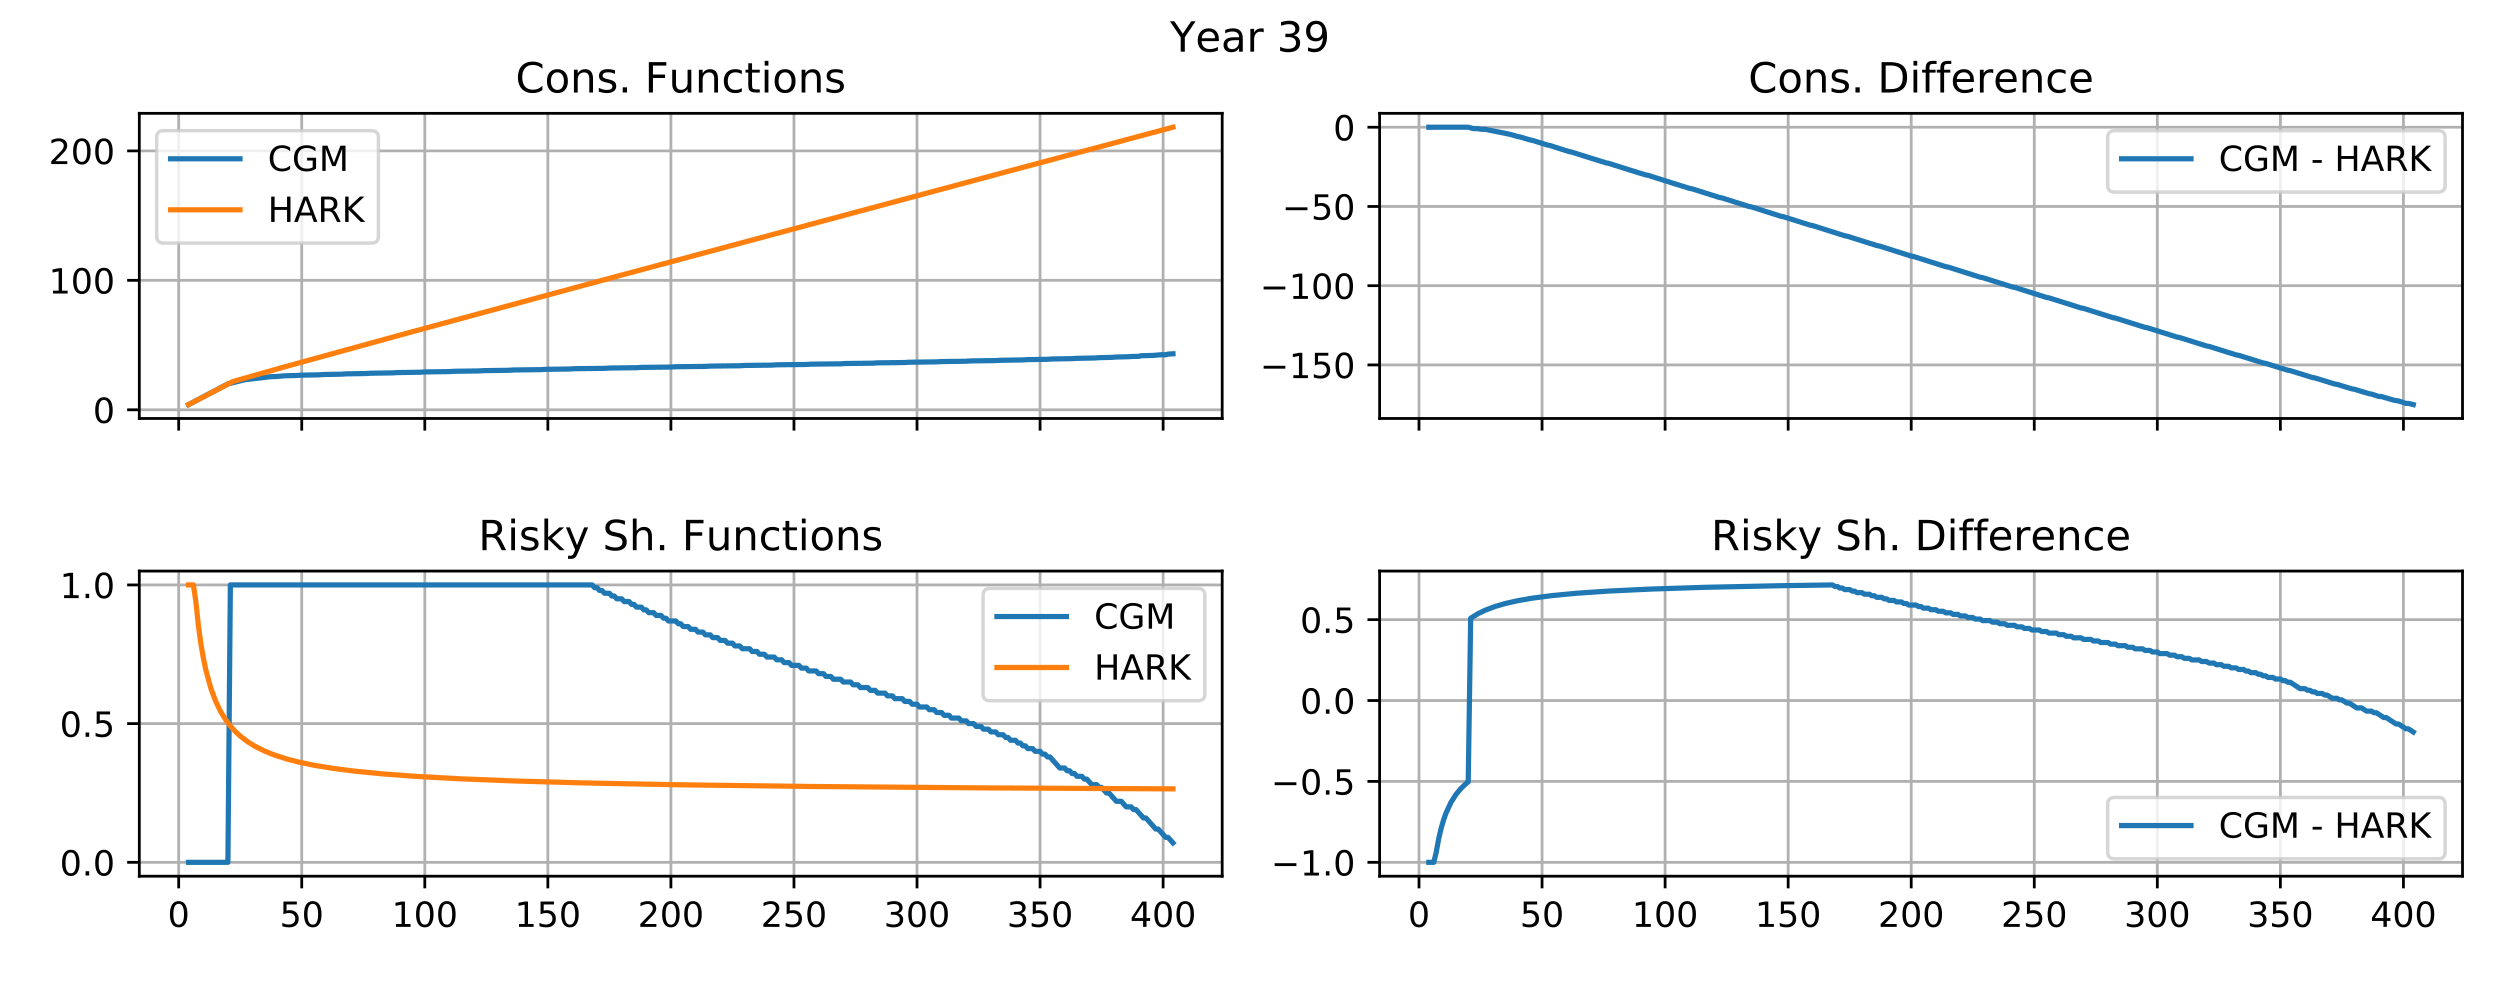 <?xml version="1.0" encoding="utf-8" standalone="no"?>
<!DOCTYPE svg PUBLIC "-//W3C//DTD SVG 1.1//EN"
  "http://www.w3.org/Graphics/SVG/1.1/DTD/svg11.dtd">
<!-- Created with matplotlib (https://matplotlib.org/) -->
<svg height="288pt" version="1.1" viewBox="0 0 720 288" width="720pt" xmlns="http://www.w3.org/2000/svg" xmlns:xlink="http://www.w3.org/1999/xlink">
 <defs>
  <style type="text/css">
*{stroke-linecap:butt;stroke-linejoin:round;}
  </style>
 </defs>
 <g id="figure_1">
  <g id="patch_1">
   <path d="M 0 288 
L 720 288 
L 720 0 
L 0 0 
z
" style="fill:#ffffff;"/>
  </g>
  <g id="axes_1">
   <g id="patch_2">
    <path d="M 40.12 120.522 
L 351.99 120.522 
L 351.99 32.64 
L 40.12 32.64 
z
" style="fill:#ffffff;"/>
   </g>
   <g id="matplotlib.axis_1">
    <g id="xtick_1">
     <g id="line2d_1">
      <path clip-path="url(#p5848945cbf)" d="M 51.461 120.522 
L 51.461 32.64 
" style="fill:none;stroke:#b0b0b0;stroke-linecap:square;stroke-width:0.8;"/>
     </g>
     <g id="line2d_2">
      <defs>
       <path d="M 0 0 
L 0 3.5 
" id="m6f116f4a00" style="stroke:#000000;stroke-width:0.8;"/>
      </defs>
      <g>
       <use style="stroke:#000000;stroke-width:0.8;" x="51.461" xlink:href="#m6f116f4a00" y="120.522"/>
      </g>
     </g>
    </g>
    <g id="xtick_2">
     <g id="line2d_3">
      <path clip-path="url(#p5848945cbf)" d="M 86.9 120.522 
L 86.9 32.64 
" style="fill:none;stroke:#b0b0b0;stroke-linecap:square;stroke-width:0.8;"/>
     </g>
     <g id="line2d_4">
      <g>
       <use style="stroke:#000000;stroke-width:0.8;" x="86.9" xlink:href="#m6f116f4a00" y="120.522"/>
      </g>
     </g>
    </g>
    <g id="xtick_3">
     <g id="line2d_5">
      <path clip-path="url(#p5848945cbf)" d="M 122.34 120.522 
L 122.34 32.64 
" style="fill:none;stroke:#b0b0b0;stroke-linecap:square;stroke-width:0.8;"/>
     </g>
     <g id="line2d_6">
      <g>
       <use style="stroke:#000000;stroke-width:0.8;" x="122.34" xlink:href="#m6f116f4a00" y="120.522"/>
      </g>
     </g>
    </g>
    <g id="xtick_4">
     <g id="line2d_7">
      <path clip-path="url(#p5848945cbf)" d="M 157.78 120.522 
L 157.78 32.64 
" style="fill:none;stroke:#b0b0b0;stroke-linecap:square;stroke-width:0.8;"/>
     </g>
     <g id="line2d_8">
      <g>
       <use style="stroke:#000000;stroke-width:0.8;" x="157.78" xlink:href="#m6f116f4a00" y="120.522"/>
      </g>
     </g>
    </g>
    <g id="xtick_5">
     <g id="line2d_9">
      <path clip-path="url(#p5848945cbf)" d="M 193.22 120.522 
L 193.22 32.64 
" style="fill:none;stroke:#b0b0b0;stroke-linecap:square;stroke-width:0.8;"/>
     </g>
     <g id="line2d_10">
      <g>
       <use style="stroke:#000000;stroke-width:0.8;" x="193.22" xlink:href="#m6f116f4a00" y="120.522"/>
      </g>
     </g>
    </g>
    <g id="xtick_6">
     <g id="line2d_11">
      <path clip-path="url(#p5848945cbf)" d="M 228.66 120.522 
L 228.66 32.64 
" style="fill:none;stroke:#b0b0b0;stroke-linecap:square;stroke-width:0.8;"/>
     </g>
     <g id="line2d_12">
      <g>
       <use style="stroke:#000000;stroke-width:0.8;" x="228.66" xlink:href="#m6f116f4a00" y="120.522"/>
      </g>
     </g>
    </g>
    <g id="xtick_7">
     <g id="line2d_13">
      <path clip-path="url(#p5848945cbf)" d="M 264.099 120.522 
L 264.099 32.64 
" style="fill:none;stroke:#b0b0b0;stroke-linecap:square;stroke-width:0.8;"/>
     </g>
     <g id="line2d_14">
      <g>
       <use style="stroke:#000000;stroke-width:0.8;" x="264.099" xlink:href="#m6f116f4a00" y="120.522"/>
      </g>
     </g>
    </g>
    <g id="xtick_8">
     <g id="line2d_15">
      <path clip-path="url(#p5848945cbf)" d="M 299.539 120.522 
L 299.539 32.64 
" style="fill:none;stroke:#b0b0b0;stroke-linecap:square;stroke-width:0.8;"/>
     </g>
     <g id="line2d_16">
      <g>
       <use style="stroke:#000000;stroke-width:0.8;" x="299.539" xlink:href="#m6f116f4a00" y="120.522"/>
      </g>
     </g>
    </g>
    <g id="xtick_9">
     <g id="line2d_17">
      <path clip-path="url(#p5848945cbf)" d="M 334.979 120.522 
L 334.979 32.64 
" style="fill:none;stroke:#b0b0b0;stroke-linecap:square;stroke-width:0.8;"/>
     </g>
     <g id="line2d_18">
      <g>
       <use style="stroke:#000000;stroke-width:0.8;" x="334.979" xlink:href="#m6f116f4a00" y="120.522"/>
      </g>
     </g>
    </g>
   </g>
   <g id="matplotlib.axis_2">
    <g id="ytick_1">
     <g id="line2d_19">
      <path clip-path="url(#p5848945cbf)" d="M 40.12 118.016 
L 351.99 118.016 
" style="fill:none;stroke:#b0b0b0;stroke-linecap:square;stroke-width:0.8;"/>
     </g>
     <g id="line2d_20">
      <defs>
       <path d="M 0 0 
L -3.5 0 
" id="m28f806f6d4" style="stroke:#000000;stroke-width:0.8;"/>
      </defs>
      <g>
       <use style="stroke:#000000;stroke-width:0.8;" x="40.12" xlink:href="#m28f806f6d4" y="118.016"/>
      </g>
     </g>
     <g id="text_1">
      <!-- 0 -->
      <defs>
       <path d="M 31.781 66.406 
Q 24.172 66.406 20.328 58.906 
Q 16.5 51.422 16.5 36.375 
Q 16.5 21.391 20.328 13.891 
Q 24.172 6.391 31.781 6.391 
Q 39.453 6.391 43.281 13.891 
Q 47.125 21.391 47.125 36.375 
Q 47.125 51.422 43.281 58.906 
Q 39.453 66.406 31.781 66.406 
z
M 31.781 74.219 
Q 44.047 74.219 50.516 64.516 
Q 56.984 54.828 56.984 36.375 
Q 56.984 17.969 50.516 8.266 
Q 44.047 -1.422 31.781 -1.422 
Q 19.531 -1.422 13.062 8.266 
Q 6.594 17.969 6.594 36.375 
Q 6.594 54.828 13.062 64.516 
Q 19.531 74.219 31.781 74.219 
z
" id="DejaVuSans-48"/>
      </defs>
      <g transform="translate(26.758 121.815)scale(0.1 -0.1)">
       <use xlink:href="#DejaVuSans-48"/>
      </g>
     </g>
    </g>
    <g id="ytick_2">
     <g id="line2d_21">
      <path clip-path="url(#p5848945cbf)" d="M 40.12 80.736 
L 351.99 80.736 
" style="fill:none;stroke:#b0b0b0;stroke-linecap:square;stroke-width:0.8;"/>
     </g>
     <g id="line2d_22">
      <g>
       <use style="stroke:#000000;stroke-width:0.8;" x="40.12" xlink:href="#m28f806f6d4" y="80.736"/>
      </g>
     </g>
     <g id="text_2">
      <!-- 100 -->
      <defs>
       <path d="M 12.406 8.297 
L 28.516 8.297 
L 28.516 63.922 
L 10.984 60.406 
L 10.984 69.391 
L 28.422 72.906 
L 38.281 72.906 
L 38.281 8.297 
L 54.391 8.297 
L 54.391 0 
L 12.406 0 
z
" id="DejaVuSans-49"/>
      </defs>
      <g transform="translate(14.033 84.536)scale(0.1 -0.1)">
       <use xlink:href="#DejaVuSans-49"/>
       <use x="63.623" xlink:href="#DejaVuSans-48"/>
       <use x="127.246" xlink:href="#DejaVuSans-48"/>
      </g>
     </g>
    </g>
    <g id="ytick_3">
     <g id="line2d_23">
      <path clip-path="url(#p5848945cbf)" d="M 40.12 43.457 
L 351.99 43.457 
" style="fill:none;stroke:#b0b0b0;stroke-linecap:square;stroke-width:0.8;"/>
     </g>
     <g id="line2d_24">
      <g>
       <use style="stroke:#000000;stroke-width:0.8;" x="40.12" xlink:href="#m28f806f6d4" y="43.457"/>
      </g>
     </g>
     <g id="text_3">
      <!-- 200 -->
      <defs>
       <path d="M 19.188 8.297 
L 53.609 8.297 
L 53.609 0 
L 7.328 0 
L 7.328 8.297 
Q 12.938 14.109 22.625 23.891 
Q 32.328 33.688 34.812 36.531 
Q 39.547 41.844 41.422 45.531 
Q 43.312 49.219 43.312 52.781 
Q 43.312 58.594 39.234 62.25 
Q 35.156 65.922 28.609 65.922 
Q 23.969 65.922 18.812 64.312 
Q 13.672 62.703 7.812 59.422 
L 7.812 69.391 
Q 13.766 71.781 18.938 73 
Q 24.125 74.219 28.422 74.219 
Q 39.75 74.219 46.484 68.547 
Q 53.219 62.891 53.219 53.422 
Q 53.219 48.922 51.531 44.891 
Q 49.859 40.875 45.406 35.406 
Q 44.188 33.984 37.641 27.219 
Q 31.109 20.453 19.188 8.297 
z
" id="DejaVuSans-50"/>
      </defs>
      <g transform="translate(14.033 47.256)scale(0.1 -0.1)">
       <use xlink:href="#DejaVuSans-50"/>
       <use x="63.623" xlink:href="#DejaVuSans-48"/>
       <use x="127.246" xlink:href="#DejaVuSans-48"/>
      </g>
     </g>
    </g>
   </g>
   <g id="line2d_25">
    <path clip-path="url(#p5848945cbf)" d="M 54.296 116.525 
L 65.637 110.56 
L 70.598 109.349 
L 77.686 108.51 
L 79.813 108.417 
L 81.939 108.23 
L 85.483 108.137 
L 86.9 108.044 
L 91.862 107.951 
L 93.28 107.857 
L 98.241 107.764 
L 99.659 107.671 
L 105.329 107.578 
L 106.747 107.485 
L 113.126 107.391 
L 114.544 107.298 
L 120.923 107.205 
L 122.34 107.112 
L 129.428 107.019 
L 130.846 106.925 
L 137.934 106.832 
L 139.351 106.739 
L 146.439 106.646 
L 147.857 106.553 
L 155.654 106.459 
L 157.071 106.366 
L 164.159 106.273 
L 165.577 106.18 
L 174.082 106.087 
L 175.5 105.993 
L 183.297 105.9 
L 184.714 105.807 
L 193.22 105.714 
L 194.637 105.621 
L 203.143 105.527 
L 204.561 105.434 
L 213.066 105.341 
L 214.484 105.248 
L 222.28 105.155 
L 223.698 105.061 
L 232.204 104.968 
L 233.621 104.875 
L 242.127 104.782 
L 243.544 104.689 
L 251.341 104.595 
L 252.759 104.502 
L 260.555 104.409 
L 261.973 104.316 
L 269.77 104.223 
L 271.187 104.129 
L 278.275 104.036 
L 279.693 103.943 
L 286.781 103.85 
L 288.198 103.757 
L 294.578 103.663 
L 295.995 103.57 
L 301.666 103.477 
L 303.083 103.384 
L 308.753 103.291 
L 310.171 103.198 
L 315.133 103.104 
L 316.55 103.011 
L 320.094 102.918 
L 321.512 102.825 
L 325.056 102.732 
L 326.473 102.638 
L 327.891 102.638 
L 328.6 102.452 
L 332.144 102.359 
L 334.27 102.172 
L 335.688 102.172 
L 336.397 101.986 
L 337.814 101.893 
L 337.814 101.893 
" style="fill:none;stroke:#1f77b4;stroke-linecap:square;stroke-width:1.5;"/>
   </g>
   <g id="line2d_26">
    <path clip-path="url(#p5848945cbf)" d="M 54.296 116.527 
L 67.054 109.874 
L 81.939 105.656 
L 118.088 95.713 
L 177.626 79.591 
L 288.907 49.723 
L 337.814 36.635 
L 337.814 36.635 
" style="fill:none;stroke:#ff7f0e;stroke-linecap:square;stroke-width:1.5;"/>
   </g>
   <g id="patch_3">
    <path d="M 40.12 120.522 
L 40.12 32.64 
" style="fill:none;stroke:#000000;stroke-linecap:square;stroke-linejoin:miter;stroke-width:0.8;"/>
   </g>
   <g id="patch_4">
    <path d="M 351.99 120.522 
L 351.99 32.64 
" style="fill:none;stroke:#000000;stroke-linecap:square;stroke-linejoin:miter;stroke-width:0.8;"/>
   </g>
   <g id="patch_5">
    <path d="M 40.12 120.522 
L 351.99 120.522 
" style="fill:none;stroke:#000000;stroke-linecap:square;stroke-linejoin:miter;stroke-width:0.8;"/>
   </g>
   <g id="patch_6">
    <path d="M 40.12 32.64 
L 351.99 32.64 
" style="fill:none;stroke:#000000;stroke-linecap:square;stroke-linejoin:miter;stroke-width:0.8;"/>
   </g>
   <g id="text_4">
    <!-- Cons. Functions -->
    <defs>
     <path d="M 64.406 67.281 
L 64.406 56.891 
Q 59.422 61.531 53.781 63.812 
Q 48.141 66.109 41.797 66.109 
Q 29.297 66.109 22.656 58.469 
Q 16.016 50.828 16.016 36.375 
Q 16.016 21.969 22.656 14.328 
Q 29.297 6.688 41.797 6.688 
Q 48.141 6.688 53.781 8.984 
Q 59.422 11.281 64.406 15.922 
L 64.406 5.609 
Q 59.234 2.094 53.438 0.328 
Q 47.656 -1.422 41.219 -1.422 
Q 24.656 -1.422 15.125 8.703 
Q 5.609 18.844 5.609 36.375 
Q 5.609 53.953 15.125 64.078 
Q 24.656 74.219 41.219 74.219 
Q 47.75 74.219 53.531 72.484 
Q 59.328 70.75 64.406 67.281 
z
" id="DejaVuSans-67"/>
     <path d="M 30.609 48.391 
Q 23.391 48.391 19.188 42.75 
Q 14.984 37.109 14.984 27.297 
Q 14.984 17.484 19.156 11.844 
Q 23.344 6.203 30.609 6.203 
Q 37.797 6.203 41.984 11.859 
Q 46.188 17.531 46.188 27.297 
Q 46.188 37.016 41.984 42.703 
Q 37.797 48.391 30.609 48.391 
z
M 30.609 56 
Q 42.328 56 49.016 48.375 
Q 55.719 40.766 55.719 27.297 
Q 55.719 13.875 49.016 6.219 
Q 42.328 -1.422 30.609 -1.422 
Q 18.844 -1.422 12.172 6.219 
Q 5.516 13.875 5.516 27.297 
Q 5.516 40.766 12.172 48.375 
Q 18.844 56 30.609 56 
z
" id="DejaVuSans-111"/>
     <path d="M 54.891 33.016 
L 54.891 0 
L 45.906 0 
L 45.906 32.719 
Q 45.906 40.484 42.875 44.328 
Q 39.844 48.188 33.797 48.188 
Q 26.516 48.188 22.312 43.547 
Q 18.109 38.922 18.109 30.906 
L 18.109 0 
L 9.078 0 
L 9.078 54.688 
L 18.109 54.688 
L 18.109 46.188 
Q 21.344 51.125 25.703 53.562 
Q 30.078 56 35.797 56 
Q 45.219 56 50.047 50.172 
Q 54.891 44.344 54.891 33.016 
z
" id="DejaVuSans-110"/>
     <path d="M 44.281 53.078 
L 44.281 44.578 
Q 40.484 46.531 36.375 47.5 
Q 32.281 48.484 27.875 48.484 
Q 21.188 48.484 17.844 46.438 
Q 14.5 44.391 14.5 40.281 
Q 14.5 37.156 16.891 35.375 
Q 19.281 33.594 26.516 31.984 
L 29.594 31.297 
Q 39.156 29.25 43.188 25.516 
Q 47.219 21.781 47.219 15.094 
Q 47.219 7.469 41.188 3.016 
Q 35.156 -1.422 24.609 -1.422 
Q 20.219 -1.422 15.453 -0.562 
Q 10.688 0.297 5.422 2 
L 5.422 11.281 
Q 10.406 8.688 15.234 7.391 
Q 20.062 6.109 24.812 6.109 
Q 31.156 6.109 34.562 8.281 
Q 37.984 10.453 37.984 14.406 
Q 37.984 18.062 35.516 20.016 
Q 33.062 21.969 24.703 23.781 
L 21.578 24.516 
Q 13.234 26.266 9.516 29.906 
Q 5.812 33.547 5.812 39.891 
Q 5.812 47.609 11.281 51.797 
Q 16.75 56 26.812 56 
Q 31.781 56 36.172 55.266 
Q 40.578 54.547 44.281 53.078 
z
" id="DejaVuSans-115"/>
     <path d="M 10.688 12.406 
L 21 12.406 
L 21 0 
L 10.688 0 
z
" id="DejaVuSans-46"/>
     <path id="DejaVuSans-32"/>
     <path d="M 9.812 72.906 
L 51.703 72.906 
L 51.703 64.594 
L 19.672 64.594 
L 19.672 43.109 
L 48.578 43.109 
L 48.578 34.812 
L 19.672 34.812 
L 19.672 0 
L 9.812 0 
z
" id="DejaVuSans-70"/>
     <path d="M 8.5 21.578 
L 8.5 54.688 
L 17.484 54.688 
L 17.484 21.922 
Q 17.484 14.156 20.5 10.266 
Q 23.531 6.391 29.594 6.391 
Q 36.859 6.391 41.078 11.031 
Q 45.312 15.672 45.312 23.688 
L 45.312 54.688 
L 54.297 54.688 
L 54.297 0 
L 45.312 0 
L 45.312 8.406 
Q 42.047 3.422 37.719 1 
Q 33.406 -1.422 27.688 -1.422 
Q 18.266 -1.422 13.375 4.438 
Q 8.5 10.297 8.5 21.578 
z
M 31.109 56 
z
" id="DejaVuSans-117"/>
     <path d="M 48.781 52.594 
L 48.781 44.188 
Q 44.969 46.297 41.141 47.344 
Q 37.312 48.391 33.406 48.391 
Q 24.656 48.391 19.812 42.844 
Q 14.984 37.312 14.984 27.297 
Q 14.984 17.281 19.812 11.734 
Q 24.656 6.203 33.406 6.203 
Q 37.312 6.203 41.141 7.25 
Q 44.969 8.297 48.781 10.406 
L 48.781 2.094 
Q 45.016 0.344 40.984 -0.531 
Q 36.969 -1.422 32.422 -1.422 
Q 20.062 -1.422 12.781 6.344 
Q 5.516 14.109 5.516 27.297 
Q 5.516 40.672 12.859 48.328 
Q 20.219 56 33.016 56 
Q 37.156 56 41.109 55.141 
Q 45.062 54.297 48.781 52.594 
z
" id="DejaVuSans-99"/>
     <path d="M 18.312 70.219 
L 18.312 54.688 
L 36.812 54.688 
L 36.812 47.703 
L 18.312 47.703 
L 18.312 18.016 
Q 18.312 11.328 20.141 9.422 
Q 21.969 7.516 27.594 7.516 
L 36.812 7.516 
L 36.812 0 
L 27.594 0 
Q 17.188 0 13.234 3.875 
Q 9.281 7.766 9.281 18.016 
L 9.281 47.703 
L 2.688 47.703 
L 2.688 54.688 
L 9.281 54.688 
L 9.281 70.219 
z
" id="DejaVuSans-116"/>
     <path d="M 9.422 54.688 
L 18.406 54.688 
L 18.406 0 
L 9.422 0 
z
M 9.422 75.984 
L 18.406 75.984 
L 18.406 64.594 
L 9.422 64.594 
z
" id="DejaVuSans-105"/>
    </defs>
    <g transform="translate(148.483 26.64)scale(0.12 -0.12)">
     <use xlink:href="#DejaVuSans-67"/>
     <use x="69.824" xlink:href="#DejaVuSans-111"/>
     <use x="131.006" xlink:href="#DejaVuSans-110"/>
     <use x="194.385" xlink:href="#DejaVuSans-115"/>
     <use x="246.484" xlink:href="#DejaVuSans-46"/>
     <use x="278.271" xlink:href="#DejaVuSans-32"/>
     <use x="310.059" xlink:href="#DejaVuSans-70"/>
     <use x="367.5" xlink:href="#DejaVuSans-117"/>
     <use x="430.879" xlink:href="#DejaVuSans-110"/>
     <use x="494.258" xlink:href="#DejaVuSans-99"/>
     <use x="549.238" xlink:href="#DejaVuSans-116"/>
     <use x="588.447" xlink:href="#DejaVuSans-105"/>
     <use x="616.23" xlink:href="#DejaVuSans-111"/>
     <use x="677.412" xlink:href="#DejaVuSans-110"/>
     <use x="740.791" xlink:href="#DejaVuSans-115"/>
    </g>
   </g>
   <g id="legend_1">
    <g id="patch_7">
     <path d="M 47.12 69.996 
L 106.987 69.996 
Q 108.987 69.996 108.987 67.996 
L 108.987 39.64 
Q 108.987 37.64 106.987 37.64 
L 47.12 37.64 
Q 45.12 37.64 45.12 39.64 
L 45.12 67.996 
Q 45.12 69.996 47.12 69.996 
z
" style="fill:#ffffff;opacity:0.8;stroke:#cccccc;stroke-linejoin:miter;"/>
    </g>
    <g id="line2d_27">
     <path d="M 49.12 45.738 
L 69.12 45.738 
" style="fill:none;stroke:#1f77b4;stroke-linecap:square;stroke-width:1.5;"/>
    </g>
    <g id="line2d_28"/>
    <g id="text_5">
     <!-- CGM -->
     <defs>
      <path d="M 59.516 10.406 
L 59.516 29.984 
L 43.406 29.984 
L 43.406 38.094 
L 69.281 38.094 
L 69.281 6.781 
Q 63.578 2.734 56.688 0.656 
Q 49.812 -1.422 42 -1.422 
Q 24.906 -1.422 15.25 8.562 
Q 5.609 18.562 5.609 36.375 
Q 5.609 54.25 15.25 64.234 
Q 24.906 74.219 42 74.219 
Q 49.125 74.219 55.547 72.453 
Q 61.969 70.703 67.391 67.281 
L 67.391 56.781 
Q 61.922 61.422 55.766 63.766 
Q 49.609 66.109 42.828 66.109 
Q 29.438 66.109 22.719 58.641 
Q 16.016 51.172 16.016 36.375 
Q 16.016 21.625 22.719 14.156 
Q 29.438 6.688 42.828 6.688 
Q 48.047 6.688 52.141 7.594 
Q 56.25 8.5 59.516 10.406 
z
" id="DejaVuSans-71"/>
      <path d="M 9.812 72.906 
L 24.516 72.906 
L 43.109 23.297 
L 61.812 72.906 
L 76.516 72.906 
L 76.516 0 
L 66.891 0 
L 66.891 64.016 
L 48.094 14.016 
L 38.188 14.016 
L 19.391 64.016 
L 19.391 0 
L 9.812 0 
z
" id="DejaVuSans-77"/>
     </defs>
     <g transform="translate(77.12 49.238)scale(0.1 -0.1)">
      <use xlink:href="#DejaVuSans-67"/>
      <use x="69.824" xlink:href="#DejaVuSans-71"/>
      <use x="147.314" xlink:href="#DejaVuSans-77"/>
     </g>
    </g>
    <g id="line2d_29">
     <path d="M 49.12 60.417 
L 69.12 60.417 
" style="fill:none;stroke:#ff7f0e;stroke-linecap:square;stroke-width:1.5;"/>
    </g>
    <g id="line2d_30"/>
    <g id="text_6">
     <!-- HARK -->
     <defs>
      <path d="M 9.812 72.906 
L 19.672 72.906 
L 19.672 43.016 
L 55.516 43.016 
L 55.516 72.906 
L 65.375 72.906 
L 65.375 0 
L 55.516 0 
L 55.516 34.719 
L 19.672 34.719 
L 19.672 0 
L 9.812 0 
z
" id="DejaVuSans-72"/>
      <path d="M 34.188 63.188 
L 20.797 26.906 
L 47.609 26.906 
z
M 28.609 72.906 
L 39.797 72.906 
L 67.578 0 
L 57.328 0 
L 50.688 18.703 
L 17.828 18.703 
L 11.188 0 
L 0.781 0 
z
" id="DejaVuSans-65"/>
      <path d="M 44.391 34.188 
Q 47.562 33.109 50.562 29.594 
Q 53.562 26.078 56.594 19.922 
L 66.609 0 
L 56 0 
L 46.688 18.703 
Q 43.062 26.031 39.672 28.422 
Q 36.281 30.812 30.422 30.812 
L 19.672 30.812 
L 19.672 0 
L 9.812 0 
L 9.812 72.906 
L 32.078 72.906 
Q 44.578 72.906 50.734 67.672 
Q 56.891 62.453 56.891 51.906 
Q 56.891 45.016 53.688 40.469 
Q 50.484 35.938 44.391 34.188 
z
M 19.672 64.797 
L 19.672 38.922 
L 32.078 38.922 
Q 39.203 38.922 42.844 42.219 
Q 46.484 45.516 46.484 51.906 
Q 46.484 58.297 42.844 61.547 
Q 39.203 64.797 32.078 64.797 
z
" id="DejaVuSans-82"/>
      <path d="M 9.812 72.906 
L 19.672 72.906 
L 19.672 42.094 
L 52.391 72.906 
L 65.094 72.906 
L 28.906 38.922 
L 67.672 0 
L 54.688 0 
L 19.672 35.109 
L 19.672 0 
L 9.812 0 
z
" id="DejaVuSans-75"/>
     </defs>
     <g transform="translate(77.12 63.917)scale(0.1 -0.1)">
      <use xlink:href="#DejaVuSans-72"/>
      <use x="75.195" xlink:href="#DejaVuSans-65"/>
      <use x="143.604" xlink:href="#DejaVuSans-82"/>
      <use x="213.086" xlink:href="#DejaVuSans-75"/>
     </g>
    </g>
   </g>
  </g>
  <g id="axes_2">
   <g id="patch_8">
    <path d="M 397.33 120.522 
L 709.2 120.522 
L 709.2 32.64 
L 397.33 32.64 
z
" style="fill:#ffffff;"/>
   </g>
   <g id="matplotlib.axis_3">
    <g id="xtick_10">
     <g id="line2d_31">
      <path clip-path="url(#p9dbe8044e3)" d="M 408.671 120.522 
L 408.671 32.64 
" style="fill:none;stroke:#b0b0b0;stroke-linecap:square;stroke-width:0.8;"/>
     </g>
     <g id="line2d_32">
      <g>
       <use style="stroke:#000000;stroke-width:0.8;" x="408.671" xlink:href="#m6f116f4a00" y="120.522"/>
      </g>
     </g>
    </g>
    <g id="xtick_11">
     <g id="line2d_33">
      <path clip-path="url(#p9dbe8044e3)" d="M 444.111 120.522 
L 444.111 32.64 
" style="fill:none;stroke:#b0b0b0;stroke-linecap:square;stroke-width:0.8;"/>
     </g>
     <g id="line2d_34">
      <g>
       <use style="stroke:#000000;stroke-width:0.8;" x="444.111" xlink:href="#m6f116f4a00" y="120.522"/>
      </g>
     </g>
    </g>
    <g id="xtick_12">
     <g id="line2d_35">
      <path clip-path="url(#p9dbe8044e3)" d="M 479.55 120.522 
L 479.55 32.64 
" style="fill:none;stroke:#b0b0b0;stroke-linecap:square;stroke-width:0.8;"/>
     </g>
     <g id="line2d_36">
      <g>
       <use style="stroke:#000000;stroke-width:0.8;" x="479.55" xlink:href="#m6f116f4a00" y="120.522"/>
      </g>
     </g>
    </g>
    <g id="xtick_13">
     <g id="line2d_37">
      <path clip-path="url(#p9dbe8044e3)" d="M 514.99 120.522 
L 514.99 32.64 
" style="fill:none;stroke:#b0b0b0;stroke-linecap:square;stroke-width:0.8;"/>
     </g>
     <g id="line2d_38">
      <g>
       <use style="stroke:#000000;stroke-width:0.8;" x="514.99" xlink:href="#m6f116f4a00" y="120.522"/>
      </g>
     </g>
    </g>
    <g id="xtick_14">
     <g id="line2d_39">
      <path clip-path="url(#p9dbe8044e3)" d="M 550.43 120.522 
L 550.43 32.64 
" style="fill:none;stroke:#b0b0b0;stroke-linecap:square;stroke-width:0.8;"/>
     </g>
     <g id="line2d_40">
      <g>
       <use style="stroke:#000000;stroke-width:0.8;" x="550.43" xlink:href="#m6f116f4a00" y="120.522"/>
      </g>
     </g>
    </g>
    <g id="xtick_15">
     <g id="line2d_41">
      <path clip-path="url(#p9dbe8044e3)" d="M 585.87 120.522 
L 585.87 32.64 
" style="fill:none;stroke:#b0b0b0;stroke-linecap:square;stroke-width:0.8;"/>
     </g>
     <g id="line2d_42">
      <g>
       <use style="stroke:#000000;stroke-width:0.8;" x="585.87" xlink:href="#m6f116f4a00" y="120.522"/>
      </g>
     </g>
    </g>
    <g id="xtick_16">
     <g id="line2d_43">
      <path clip-path="url(#p9dbe8044e3)" d="M 621.309 120.522 
L 621.309 32.64 
" style="fill:none;stroke:#b0b0b0;stroke-linecap:square;stroke-width:0.8;"/>
     </g>
     <g id="line2d_44">
      <g>
       <use style="stroke:#000000;stroke-width:0.8;" x="621.309" xlink:href="#m6f116f4a00" y="120.522"/>
      </g>
     </g>
    </g>
    <g id="xtick_17">
     <g id="line2d_45">
      <path clip-path="url(#p9dbe8044e3)" d="M 656.749 120.522 
L 656.749 32.64 
" style="fill:none;stroke:#b0b0b0;stroke-linecap:square;stroke-width:0.8;"/>
     </g>
     <g id="line2d_46">
      <g>
       <use style="stroke:#000000;stroke-width:0.8;" x="656.749" xlink:href="#m6f116f4a00" y="120.522"/>
      </g>
     </g>
    </g>
    <g id="xtick_18">
     <g id="line2d_47">
      <path clip-path="url(#p9dbe8044e3)" d="M 692.189 120.522 
L 692.189 32.64 
" style="fill:none;stroke:#b0b0b0;stroke-linecap:square;stroke-width:0.8;"/>
     </g>
     <g id="line2d_48">
      <g>
       <use style="stroke:#000000;stroke-width:0.8;" x="692.189" xlink:href="#m6f116f4a00" y="120.522"/>
      </g>
     </g>
    </g>
   </g>
   <g id="matplotlib.axis_4">
    <g id="ytick_4">
     <g id="line2d_49">
      <path clip-path="url(#p9dbe8044e3)" d="M 397.33 105.096 
L 709.2 105.096 
" style="fill:none;stroke:#b0b0b0;stroke-linecap:square;stroke-width:0.8;"/>
     </g>
     <g id="line2d_50">
      <g>
       <use style="stroke:#000000;stroke-width:0.8;" x="397.33" xlink:href="#m28f806f6d4" y="105.096"/>
      </g>
     </g>
     <g id="text_7">
      <!-- −150 -->
      <defs>
       <path d="M 10.594 35.5 
L 73.188 35.5 
L 73.188 27.203 
L 10.594 27.203 
z
" id="DejaVuSans-8722"/>
       <path d="M 10.797 72.906 
L 49.516 72.906 
L 49.516 64.594 
L 19.828 64.594 
L 19.828 46.734 
Q 21.969 47.469 24.109 47.828 
Q 26.266 48.188 28.422 48.188 
Q 40.625 48.188 47.75 41.5 
Q 54.891 34.812 54.891 23.391 
Q 54.891 11.625 47.562 5.094 
Q 40.234 -1.422 26.906 -1.422 
Q 22.312 -1.422 17.547 -0.641 
Q 12.797 0.141 7.719 1.703 
L 7.719 11.625 
Q 12.109 9.234 16.797 8.062 
Q 21.484 6.891 26.703 6.891 
Q 35.156 6.891 40.078 11.328 
Q 45.016 15.766 45.016 23.391 
Q 45.016 31 40.078 35.438 
Q 35.156 39.891 26.703 39.891 
Q 22.75 39.891 18.812 39.016 
Q 14.891 38.141 10.797 36.281 
z
" id="DejaVuSans-53"/>
      </defs>
      <g transform="translate(362.863 108.895)scale(0.1 -0.1)">
       <use xlink:href="#DejaVuSans-8722"/>
       <use x="83.789" xlink:href="#DejaVuSans-49"/>
       <use x="147.412" xlink:href="#DejaVuSans-53"/>
       <use x="211.035" xlink:href="#DejaVuSans-48"/>
      </g>
     </g>
    </g>
    <g id="ytick_5">
     <g id="line2d_51">
      <path clip-path="url(#p9dbe8044e3)" d="M 397.33 82.28 
L 709.2 82.28 
" style="fill:none;stroke:#b0b0b0;stroke-linecap:square;stroke-width:0.8;"/>
     </g>
     <g id="line2d_52">
      <g>
       <use style="stroke:#000000;stroke-width:0.8;" x="397.33" xlink:href="#m28f806f6d4" y="82.28"/>
      </g>
     </g>
     <g id="text_8">
      <!-- −100 -->
      <g transform="translate(362.863 86.079)scale(0.1 -0.1)">
       <use xlink:href="#DejaVuSans-8722"/>
       <use x="83.789" xlink:href="#DejaVuSans-49"/>
       <use x="147.412" xlink:href="#DejaVuSans-48"/>
       <use x="211.035" xlink:href="#DejaVuSans-48"/>
      </g>
     </g>
    </g>
    <g id="ytick_6">
     <g id="line2d_53">
      <path clip-path="url(#p9dbe8044e3)" d="M 397.33 59.463 
L 709.2 59.463 
" style="fill:none;stroke:#b0b0b0;stroke-linecap:square;stroke-width:0.8;"/>
     </g>
     <g id="line2d_54">
      <g>
       <use style="stroke:#000000;stroke-width:0.8;" x="397.33" xlink:href="#m28f806f6d4" y="59.463"/>
      </g>
     </g>
     <g id="text_9">
      <!-- −50 -->
      <g transform="translate(369.225 63.262)scale(0.1 -0.1)">
       <use xlink:href="#DejaVuSans-8722"/>
       <use x="83.789" xlink:href="#DejaVuSans-53"/>
       <use x="147.412" xlink:href="#DejaVuSans-48"/>
      </g>
     </g>
    </g>
    <g id="ytick_7">
     <g id="line2d_55">
      <path clip-path="url(#p9dbe8044e3)" d="M 397.33 36.646 
L 709.2 36.646 
" style="fill:none;stroke:#b0b0b0;stroke-linecap:square;stroke-width:0.8;"/>
     </g>
     <g id="line2d_56">
      <g>
       <use style="stroke:#000000;stroke-width:0.8;" x="397.33" xlink:href="#m28f806f6d4" y="36.646"/>
      </g>
     </g>
     <g id="text_10">
      <!-- 0 -->
      <g transform="translate(383.967 40.446)scale(0.1 -0.1)">
       <use xlink:href="#DejaVuSans-48"/>
      </g>
     </g>
    </g>
   </g>
   <g id="line2d_57">
    <path clip-path="url(#p9dbe8044e3)" d="M 411.506 36.644 
L 422.847 36.635 
L 424.264 37.03 
L 425.682 37.078 
L 426.391 37.214 
L 427.808 37.257 
L 434.896 38.689 
L 437.023 39.301 
L 437.731 39.429 
L 440.567 40.28 
L 441.275 40.407 
L 445.528 41.737 
L 446.237 41.863 
L 451.907 43.666 
L 452.616 43.791 
L 458.286 45.587 
L 462.539 46.901 
L 463.248 47.025 
L 469.627 49.047 
L 473.88 50.355 
L 474.589 50.477 
L 481.677 52.727 
L 486.638 54.265 
L 487.347 54.386 
L 495.144 56.863 
L 495.853 56.984 
L 503.649 59.455 
L 504.358 59.576 
L 512.864 62.278 
L 513.572 62.398 
L 521.369 64.861 
L 522.078 64.982 
L 531.292 67.91 
L 532.001 68.029 
L 540.507 70.72 
L 541.215 70.84 
L 550.43 73.761 
L 551.139 73.881 
L 560.353 76.8 
L 561.062 76.919 
L 570.276 79.835 
L 570.985 79.954 
L 579.49 82.636 
L 580.199 82.755 
L 589.414 85.668 
L 590.122 85.787 
L 599.337 88.698 
L 600.045 88.817 
L 608.551 91.495 
L 609.26 91.613 
L 617.765 94.29 
L 618.474 94.408 
L 626.98 97.084 
L 627.689 97.202 
L 635.485 99.645 
L 636.194 99.763 
L 643.991 102.205 
L 644.7 102.323 
L 651.788 104.532 
L 652.496 104.65 
L 658.876 106.626 
L 659.584 106.745 
L 665.963 108.721 
L 666.672 108.839 
L 672.343 110.582 
L 673.051 110.7 
L 677.304 111.979 
L 678.013 112.097 
L 682.266 113.376 
L 682.975 113.494 
L 685.101 114.19 
L 685.81 114.194 
L 689.354 115.241 
L 690.771 115.477 
L 692.898 116.173 
L 693.606 116.177 
L 695.024 116.527 
L 695.024 116.527 
" style="fill:none;stroke:#1f77b4;stroke-linecap:square;stroke-width:1.5;"/>
   </g>
   <g id="patch_9">
    <path d="M 397.33 120.522 
L 397.33 32.64 
" style="fill:none;stroke:#000000;stroke-linecap:square;stroke-linejoin:miter;stroke-width:0.8;"/>
   </g>
   <g id="patch_10">
    <path d="M 709.2 120.522 
L 709.2 32.64 
" style="fill:none;stroke:#000000;stroke-linecap:square;stroke-linejoin:miter;stroke-width:0.8;"/>
   </g>
   <g id="patch_11">
    <path d="M 397.33 120.522 
L 709.2 120.522 
" style="fill:none;stroke:#000000;stroke-linecap:square;stroke-linejoin:miter;stroke-width:0.8;"/>
   </g>
   <g id="patch_12">
    <path d="M 397.33 32.64 
L 709.2 32.64 
" style="fill:none;stroke:#000000;stroke-linecap:square;stroke-linejoin:miter;stroke-width:0.8;"/>
   </g>
   <g id="text_11">
    <!-- Cons. Difference -->
    <defs>
     <path d="M 19.672 64.797 
L 19.672 8.109 
L 31.594 8.109 
Q 46.688 8.109 53.688 14.938 
Q 60.688 21.781 60.688 36.531 
Q 60.688 51.172 53.688 57.984 
Q 46.688 64.797 31.594 64.797 
z
M 9.812 72.906 
L 30.078 72.906 
Q 51.266 72.906 61.172 64.094 
Q 71.094 55.281 71.094 36.531 
Q 71.094 17.672 61.125 8.828 
Q 51.172 0 30.078 0 
L 9.812 0 
z
" id="DejaVuSans-68"/>
     <path d="M 37.109 75.984 
L 37.109 68.5 
L 28.516 68.5 
Q 23.688 68.5 21.797 66.547 
Q 19.922 64.594 19.922 59.516 
L 19.922 54.688 
L 34.719 54.688 
L 34.719 47.703 
L 19.922 47.703 
L 19.922 0 
L 10.891 0 
L 10.891 47.703 
L 2.297 47.703 
L 2.297 54.688 
L 10.891 54.688 
L 10.891 58.5 
Q 10.891 67.625 15.141 71.797 
Q 19.391 75.984 28.609 75.984 
z
" id="DejaVuSans-102"/>
     <path d="M 56.203 29.594 
L 56.203 25.203 
L 14.891 25.203 
Q 15.484 15.922 20.484 11.062 
Q 25.484 6.203 34.422 6.203 
Q 39.594 6.203 44.453 7.469 
Q 49.312 8.734 54.109 11.281 
L 54.109 2.781 
Q 49.266 0.734 44.188 -0.344 
Q 39.109 -1.422 33.891 -1.422 
Q 20.797 -1.422 13.156 6.188 
Q 5.516 13.812 5.516 26.812 
Q 5.516 40.234 12.766 48.109 
Q 20.016 56 32.328 56 
Q 43.359 56 49.781 48.891 
Q 56.203 41.797 56.203 29.594 
z
M 47.219 32.234 
Q 47.125 39.594 43.094 43.984 
Q 39.062 48.391 32.422 48.391 
Q 24.906 48.391 20.391 44.141 
Q 15.875 39.891 15.188 32.172 
z
" id="DejaVuSans-101"/>
     <path d="M 41.109 46.297 
Q 39.594 47.172 37.812 47.578 
Q 36.031 48 33.891 48 
Q 26.266 48 22.188 43.047 
Q 18.109 38.094 18.109 28.812 
L 18.109 0 
L 9.078 0 
L 9.078 54.688 
L 18.109 54.688 
L 18.109 46.188 
Q 20.953 51.172 25.484 53.578 
Q 30.031 56 36.531 56 
Q 37.453 56 38.578 55.875 
Q 39.703 55.766 41.062 55.516 
z
" id="DejaVuSans-114"/>
    </defs>
    <g transform="translate(503.509 26.64)scale(0.12 -0.12)">
     <use xlink:href="#DejaVuSans-67"/>
     <use x="69.824" xlink:href="#DejaVuSans-111"/>
     <use x="131.006" xlink:href="#DejaVuSans-110"/>
     <use x="194.385" xlink:href="#DejaVuSans-115"/>
     <use x="246.484" xlink:href="#DejaVuSans-46"/>
     <use x="278.271" xlink:href="#DejaVuSans-32"/>
     <use x="310.059" xlink:href="#DejaVuSans-68"/>
     <use x="387.061" xlink:href="#DejaVuSans-105"/>
     <use x="414.844" xlink:href="#DejaVuSans-102"/>
     <use x="450.049" xlink:href="#DejaVuSans-102"/>
     <use x="485.254" xlink:href="#DejaVuSans-101"/>
     <use x="546.777" xlink:href="#DejaVuSans-114"/>
     <use x="587.859" xlink:href="#DejaVuSans-101"/>
     <use x="649.383" xlink:href="#DejaVuSans-110"/>
     <use x="712.762" xlink:href="#DejaVuSans-99"/>
     <use x="767.742" xlink:href="#DejaVuSans-101"/>
    </g>
   </g>
   <g id="legend_2">
    <g id="patch_13">
     <path d="M 609.009 55.318 
L 702.2 55.318 
Q 704.2 55.318 704.2 53.318 
L 704.2 39.64 
Q 704.2 37.64 702.2 37.64 
L 609.009 37.64 
Q 607.009 37.64 607.009 39.64 
L 607.009 53.318 
Q 607.009 55.318 609.009 55.318 
z
" style="fill:#ffffff;opacity:0.8;stroke:#cccccc;stroke-linejoin:miter;"/>
    </g>
    <g id="line2d_58">
     <path d="M 611.009 45.738 
L 631.009 45.738 
" style="fill:none;stroke:#1f77b4;stroke-linecap:square;stroke-width:1.5;"/>
    </g>
    <g id="line2d_59"/>
    <g id="text_12">
     <!-- CGM - HARK -->
     <defs>
      <path d="M 4.891 31.391 
L 31.203 31.391 
L 31.203 23.391 
L 4.891 23.391 
z
" id="DejaVuSans-45"/>
     </defs>
     <g transform="translate(639.009 49.238)scale(0.1 -0.1)">
      <use xlink:href="#DejaVuSans-67"/>
      <use x="69.824" xlink:href="#DejaVuSans-71"/>
      <use x="147.314" xlink:href="#DejaVuSans-77"/>
      <use x="233.594" xlink:href="#DejaVuSans-32"/>
      <use x="265.381" xlink:href="#DejaVuSans-45"/>
      <use x="301.465" xlink:href="#DejaVuSans-32"/>
      <use x="333.252" xlink:href="#DejaVuSans-72"/>
      <use x="408.447" xlink:href="#DejaVuSans-65"/>
      <use x="476.855" xlink:href="#DejaVuSans-82"/>
      <use x="546.338" xlink:href="#DejaVuSans-75"/>
     </g>
    </g>
   </g>
  </g>
  <g id="axes_3">
   <g id="patch_14">
    <path d="M 40.12 252.344 
L 351.99 252.344 
L 351.99 164.462 
L 40.12 164.462 
z
" style="fill:#ffffff;"/>
   </g>
   <g id="matplotlib.axis_5">
    <g id="xtick_19">
     <g id="line2d_60">
      <path clip-path="url(#pe236f3cb44)" d="M 51.461 252.344 
L 51.461 164.462 
" style="fill:none;stroke:#b0b0b0;stroke-linecap:square;stroke-width:0.8;"/>
     </g>
     <g id="line2d_61">
      <g>
       <use style="stroke:#000000;stroke-width:0.8;" x="51.461" xlink:href="#m6f116f4a00" y="252.344"/>
      </g>
     </g>
     <g id="text_13">
      <!-- 0 -->
      <g transform="translate(48.279 266.942)scale(0.1 -0.1)">
       <use xlink:href="#DejaVuSans-48"/>
      </g>
     </g>
    </g>
    <g id="xtick_20">
     <g id="line2d_62">
      <path clip-path="url(#pe236f3cb44)" d="M 86.9 252.344 
L 86.9 164.462 
" style="fill:none;stroke:#b0b0b0;stroke-linecap:square;stroke-width:0.8;"/>
     </g>
     <g id="line2d_63">
      <g>
       <use style="stroke:#000000;stroke-width:0.8;" x="86.9" xlink:href="#m6f116f4a00" y="252.344"/>
      </g>
     </g>
     <g id="text_14">
      <!-- 50 -->
      <g transform="translate(80.538 266.942)scale(0.1 -0.1)">
       <use xlink:href="#DejaVuSans-53"/>
       <use x="63.623" xlink:href="#DejaVuSans-48"/>
      </g>
     </g>
    </g>
    <g id="xtick_21">
     <g id="line2d_64">
      <path clip-path="url(#pe236f3cb44)" d="M 122.34 252.344 
L 122.34 164.462 
" style="fill:none;stroke:#b0b0b0;stroke-linecap:square;stroke-width:0.8;"/>
     </g>
     <g id="line2d_65">
      <g>
       <use style="stroke:#000000;stroke-width:0.8;" x="122.34" xlink:href="#m6f116f4a00" y="252.344"/>
      </g>
     </g>
     <g id="text_15">
      <!-- 100 -->
      <g transform="translate(112.797 266.942)scale(0.1 -0.1)">
       <use xlink:href="#DejaVuSans-49"/>
       <use x="63.623" xlink:href="#DejaVuSans-48"/>
       <use x="127.246" xlink:href="#DejaVuSans-48"/>
      </g>
     </g>
    </g>
    <g id="xtick_22">
     <g id="line2d_66">
      <path clip-path="url(#pe236f3cb44)" d="M 157.78 252.344 
L 157.78 164.462 
" style="fill:none;stroke:#b0b0b0;stroke-linecap:square;stroke-width:0.8;"/>
     </g>
     <g id="line2d_67">
      <g>
       <use style="stroke:#000000;stroke-width:0.8;" x="157.78" xlink:href="#m6f116f4a00" y="252.344"/>
      </g>
     </g>
     <g id="text_16">
      <!-- 150 -->
      <g transform="translate(148.236 266.942)scale(0.1 -0.1)">
       <use xlink:href="#DejaVuSans-49"/>
       <use x="63.623" xlink:href="#DejaVuSans-53"/>
       <use x="127.246" xlink:href="#DejaVuSans-48"/>
      </g>
     </g>
    </g>
    <g id="xtick_23">
     <g id="line2d_68">
      <path clip-path="url(#pe236f3cb44)" d="M 193.22 252.344 
L 193.22 164.462 
" style="fill:none;stroke:#b0b0b0;stroke-linecap:square;stroke-width:0.8;"/>
     </g>
     <g id="line2d_69">
      <g>
       <use style="stroke:#000000;stroke-width:0.8;" x="193.22" xlink:href="#m6f116f4a00" y="252.344"/>
      </g>
     </g>
     <g id="text_17">
      <!-- 200 -->
      <g transform="translate(183.676 266.942)scale(0.1 -0.1)">
       <use xlink:href="#DejaVuSans-50"/>
       <use x="63.623" xlink:href="#DejaVuSans-48"/>
       <use x="127.246" xlink:href="#DejaVuSans-48"/>
      </g>
     </g>
    </g>
    <g id="xtick_24">
     <g id="line2d_70">
      <path clip-path="url(#pe236f3cb44)" d="M 228.66 252.344 
L 228.66 164.462 
" style="fill:none;stroke:#b0b0b0;stroke-linecap:square;stroke-width:0.8;"/>
     </g>
     <g id="line2d_71">
      <g>
       <use style="stroke:#000000;stroke-width:0.8;" x="228.66" xlink:href="#m6f116f4a00" y="252.344"/>
      </g>
     </g>
     <g id="text_18">
      <!-- 250 -->
      <g transform="translate(219.116 266.942)scale(0.1 -0.1)">
       <use xlink:href="#DejaVuSans-50"/>
       <use x="63.623" xlink:href="#DejaVuSans-53"/>
       <use x="127.246" xlink:href="#DejaVuSans-48"/>
      </g>
     </g>
    </g>
    <g id="xtick_25">
     <g id="line2d_72">
      <path clip-path="url(#pe236f3cb44)" d="M 264.099 252.344 
L 264.099 164.462 
" style="fill:none;stroke:#b0b0b0;stroke-linecap:square;stroke-width:0.8;"/>
     </g>
     <g id="line2d_73">
      <g>
       <use style="stroke:#000000;stroke-width:0.8;" x="264.099" xlink:href="#m6f116f4a00" y="252.344"/>
      </g>
     </g>
     <g id="text_19">
      <!-- 300 -->
      <defs>
       <path d="M 40.578 39.312 
Q 47.656 37.797 51.625 33 
Q 55.609 28.219 55.609 21.188 
Q 55.609 10.406 48.188 4.484 
Q 40.766 -1.422 27.094 -1.422 
Q 22.516 -1.422 17.656 -0.516 
Q 12.797 0.391 7.625 2.203 
L 7.625 11.719 
Q 11.719 9.328 16.594 8.109 
Q 21.484 6.891 26.812 6.891 
Q 36.078 6.891 40.938 10.547 
Q 45.797 14.203 45.797 21.188 
Q 45.797 27.641 41.281 31.266 
Q 36.766 34.906 28.719 34.906 
L 20.219 34.906 
L 20.219 43.016 
L 29.109 43.016 
Q 36.375 43.016 40.234 45.922 
Q 44.094 48.828 44.094 54.297 
Q 44.094 59.906 40.109 62.906 
Q 36.141 65.922 28.719 65.922 
Q 24.656 65.922 20.016 65.031 
Q 15.375 64.156 9.812 62.312 
L 9.812 71.094 
Q 15.438 72.656 20.344 73.438 
Q 25.25 74.219 29.594 74.219 
Q 40.828 74.219 47.359 69.109 
Q 53.906 64.016 53.906 55.328 
Q 53.906 49.266 50.438 45.094 
Q 46.969 40.922 40.578 39.312 
z
" id="DejaVuSans-51"/>
      </defs>
      <g transform="translate(254.556 266.942)scale(0.1 -0.1)">
       <use xlink:href="#DejaVuSans-51"/>
       <use x="63.623" xlink:href="#DejaVuSans-48"/>
       <use x="127.246" xlink:href="#DejaVuSans-48"/>
      </g>
     </g>
    </g>
    <g id="xtick_26">
     <g id="line2d_74">
      <path clip-path="url(#pe236f3cb44)" d="M 299.539 252.344 
L 299.539 164.462 
" style="fill:none;stroke:#b0b0b0;stroke-linecap:square;stroke-width:0.8;"/>
     </g>
     <g id="line2d_75">
      <g>
       <use style="stroke:#000000;stroke-width:0.8;" x="299.539" xlink:href="#m6f116f4a00" y="252.344"/>
      </g>
     </g>
     <g id="text_20">
      <!-- 350 -->
      <g transform="translate(289.995 266.942)scale(0.1 -0.1)">
       <use xlink:href="#DejaVuSans-51"/>
       <use x="63.623" xlink:href="#DejaVuSans-53"/>
       <use x="127.246" xlink:href="#DejaVuSans-48"/>
      </g>
     </g>
    </g>
    <g id="xtick_27">
     <g id="line2d_76">
      <path clip-path="url(#pe236f3cb44)" d="M 334.979 252.344 
L 334.979 164.462 
" style="fill:none;stroke:#b0b0b0;stroke-linecap:square;stroke-width:0.8;"/>
     </g>
     <g id="line2d_77">
      <g>
       <use style="stroke:#000000;stroke-width:0.8;" x="334.979" xlink:href="#m6f116f4a00" y="252.344"/>
      </g>
     </g>
     <g id="text_21">
      <!-- 400 -->
      <defs>
       <path d="M 37.797 64.312 
L 12.891 25.391 
L 37.797 25.391 
z
M 35.203 72.906 
L 47.609 72.906 
L 47.609 25.391 
L 58.016 25.391 
L 58.016 17.188 
L 47.609 17.188 
L 47.609 0 
L 37.797 0 
L 37.797 17.188 
L 4.891 17.188 
L 4.891 26.703 
z
" id="DejaVuSans-52"/>
      </defs>
      <g transform="translate(325.435 266.942)scale(0.1 -0.1)">
       <use xlink:href="#DejaVuSans-52"/>
       <use x="63.623" xlink:href="#DejaVuSans-48"/>
       <use x="127.246" xlink:href="#DejaVuSans-48"/>
      </g>
     </g>
    </g>
   </g>
   <g id="matplotlib.axis_6">
    <g id="ytick_8">
     <g id="line2d_78">
      <path clip-path="url(#pe236f3cb44)" d="M 40.12 248.349 
L 351.99 248.349 
" style="fill:none;stroke:#b0b0b0;stroke-linecap:square;stroke-width:0.8;"/>
     </g>
     <g id="line2d_79">
      <g>
       <use style="stroke:#000000;stroke-width:0.8;" x="40.12" xlink:href="#m28f806f6d4" y="248.349"/>
      </g>
     </g>
     <g id="text_22">
      <!-- 0.0 -->
      <g transform="translate(17.217 252.149)scale(0.1 -0.1)">
       <use xlink:href="#DejaVuSans-48"/>
       <use x="63.623" xlink:href="#DejaVuSans-46"/>
       <use x="95.41" xlink:href="#DejaVuSans-48"/>
      </g>
     </g>
    </g>
    <g id="ytick_9">
     <g id="line2d_80">
      <path clip-path="url(#pe236f3cb44)" d="M 40.12 208.403 
L 351.99 208.403 
" style="fill:none;stroke:#b0b0b0;stroke-linecap:square;stroke-width:0.8;"/>
     </g>
     <g id="line2d_81">
      <g>
       <use style="stroke:#000000;stroke-width:0.8;" x="40.12" xlink:href="#m28f806f6d4" y="208.403"/>
      </g>
     </g>
     <g id="text_23">
      <!-- 0.5 -->
      <g transform="translate(17.217 212.202)scale(0.1 -0.1)">
       <use xlink:href="#DejaVuSans-48"/>
       <use x="63.623" xlink:href="#DejaVuSans-46"/>
       <use x="95.41" xlink:href="#DejaVuSans-53"/>
      </g>
     </g>
    </g>
    <g id="ytick_10">
     <g id="line2d_82">
      <path clip-path="url(#pe236f3cb44)" d="M 40.12 168.457 
L 351.99 168.457 
" style="fill:none;stroke:#b0b0b0;stroke-linecap:square;stroke-width:0.8;"/>
     </g>
     <g id="line2d_83">
      <g>
       <use style="stroke:#000000;stroke-width:0.8;" x="40.12" xlink:href="#m28f806f6d4" y="168.457"/>
      </g>
     </g>
     <g id="text_24">
      <!-- 1.0 -->
      <g transform="translate(17.217 172.256)scale(0.1 -0.1)">
       <use xlink:href="#DejaVuSans-49"/>
       <use x="63.623" xlink:href="#DejaVuSans-46"/>
       <use x="95.41" xlink:href="#DejaVuSans-48"/>
      </g>
     </g>
    </g>
   </g>
   <g id="line2d_84">
    <path clip-path="url(#pe236f3cb44)" d="M 54.296 248.349 
L 65.637 248.349 
L 66.345 168.457 
L 170.538 168.457 
L 171.247 169.256 
L 171.956 169.256 
L 172.665 170.055 
L 173.374 170.055 
L 174.082 170.854 
L 175.5 170.854 
L 176.209 171.653 
L 176.918 171.653 
L 177.626 172.452 
L 179.044 172.452 
L 179.753 173.251 
L 181.17 173.251 
L 181.879 174.049 
L 182.588 174.049 
L 183.297 174.848 
L 184.714 174.848 
L 185.423 175.647 
L 186.132 175.647 
L 186.841 176.446 
L 188.258 176.446 
L 188.967 177.245 
L 190.385 177.245 
L 191.093 178.044 
L 191.802 178.044 
L 192.511 178.843 
L 194.637 178.843 
L 195.346 179.642 
L 196.055 179.642 
L 196.764 180.441 
L 198.181 180.441 
L 198.89 181.24 
L 200.308 181.24 
L 201.017 182.039 
L 202.434 182.039 
L 203.143 182.838 
L 204.561 182.838 
L 205.269 183.637 
L 206.687 183.637 
L 207.396 184.435 
L 208.813 184.435 
L 209.522 185.234 
L 210.94 185.234 
L 211.649 186.033 
L 213.066 186.033 
L 213.775 186.832 
L 215.901 186.832 
L 216.61 187.631 
L 218.028 187.631 
L 218.736 188.43 
L 220.154 188.43 
L 220.863 189.229 
L 222.989 189.229 
L 223.698 190.028 
L 225.116 190.028 
L 225.824 190.827 
L 227.242 190.827 
L 227.951 191.626 
L 230.077 191.626 
L 230.786 192.425 
L 232.204 192.425 
L 232.912 193.224 
L 235.039 193.224 
L 235.748 194.023 
L 237.165 194.023 
L 237.874 194.821 
L 239.292 194.821 
L 240 195.62 
L 242.127 195.62 
L 242.835 196.419 
L 244.962 196.419 
L 245.671 197.218 
L 247.088 197.218 
L 247.797 198.017 
L 249.923 198.017 
L 250.632 198.816 
L 252.05 198.816 
L 252.759 199.615 
L 254.885 199.615 
L 255.594 200.414 
L 257.011 200.414 
L 257.72 201.213 
L 259.847 201.213 
L 260.555 202.012 
L 261.973 202.012 
L 262.682 202.811 
L 264.099 202.811 
L 264.808 203.61 
L 266.935 203.61 
L 267.643 204.409 
L 269.061 204.409 
L 269.77 205.208 
L 271.187 205.208 
L 271.896 206.006 
L 273.314 206.006 
L 274.022 206.805 
L 276.149 206.805 
L 276.858 207.604 
L 278.275 207.604 
L 278.984 208.403 
L 280.402 208.403 
L 281.11 209.202 
L 282.528 209.202 
L 283.237 210.001 
L 284.654 210.001 
L 285.363 210.8 
L 286.781 210.8 
L 287.49 211.599 
L 288.907 211.599 
L 289.616 212.398 
L 290.325 212.398 
L 291.034 213.197 
L 292.451 213.197 
L 293.16 213.996 
L 293.869 213.996 
L 294.578 214.795 
L 295.286 214.795 
L 295.995 215.594 
L 297.413 215.594 
L 298.122 216.392 
L 299.539 216.392 
L 300.248 217.191 
L 300.957 217.191 
L 301.666 217.99 
L 302.374 217.99 
L 305.209 221.186 
L 306.627 221.186 
L 307.336 221.985 
L 308.045 221.985 
L 308.753 222.784 
L 309.462 222.784 
L 310.171 223.583 
L 311.589 223.583 
L 312.297 224.382 
L 313.006 224.382 
L 314.424 225.98 
L 315.841 225.98 
L 316.55 226.778 
L 317.259 226.778 
L 318.677 228.376 
L 319.385 228.376 
L 321.512 230.773 
L 322.929 230.773 
L 324.347 232.371 
L 325.765 232.371 
L 326.473 233.17 
L 327.182 233.17 
L 329.309 235.567 
L 330.017 235.567 
L 332.853 238.762 
L 333.561 238.762 
L 335.688 241.159 
L 336.397 241.159 
L 337.814 242.757 
L 337.814 242.757 
" style="fill:none;stroke:#1f77b4;stroke-linecap:square;stroke-width:1.5;"/>
   </g>
   <g id="line2d_85">
    <path clip-path="url(#pe236f3cb44)" d="M 54.296 168.457 
L 55.714 168.457 
L 56.422 173.414 
L 57.131 180.09 
L 57.84 185.28 
L 58.549 189.437 
L 59.257 192.84 
L 60.675 198.079 
L 62.093 201.928 
L 63.51 204.873 
L 64.928 207.204 
L 66.345 209.095 
L 67.763 210.66 
L 69.181 211.978 
L 71.307 213.607 
L 73.433 214.926 
L 76.269 216.341 
L 79.104 217.473 
L 82.648 218.606 
L 86.192 219.517 
L 90.444 220.398 
L 96.115 221.323 
L 102.494 222.13 
L 110.291 222.891 
L 120.214 223.621 
L 132.263 224.283 
L 147.857 224.908 
L 168.412 225.49 
L 196.055 226.025 
L 232.912 226.497 
L 282.528 226.906 
L 337.814 227.201 
L 337.814 227.201 
" style="fill:none;stroke:#ff7f0e;stroke-linecap:square;stroke-width:1.5;"/>
   </g>
   <g id="patch_15">
    <path d="M 40.12 252.344 
L 40.12 164.462 
" style="fill:none;stroke:#000000;stroke-linecap:square;stroke-linejoin:miter;stroke-width:0.8;"/>
   </g>
   <g id="patch_16">
    <path d="M 351.99 252.344 
L 351.99 164.462 
" style="fill:none;stroke:#000000;stroke-linecap:square;stroke-linejoin:miter;stroke-width:0.8;"/>
   </g>
   <g id="patch_17">
    <path d="M 40.12 252.344 
L 351.99 252.344 
" style="fill:none;stroke:#000000;stroke-linecap:square;stroke-linejoin:miter;stroke-width:0.8;"/>
   </g>
   <g id="patch_18">
    <path d="M 40.12 164.462 
L 351.99 164.462 
" style="fill:none;stroke:#000000;stroke-linecap:square;stroke-linejoin:miter;stroke-width:0.8;"/>
   </g>
   <g id="text_25">
    <!-- Risky Sh. Functions -->
    <defs>
     <path d="M 9.078 75.984 
L 18.109 75.984 
L 18.109 31.109 
L 44.922 54.688 
L 56.391 54.688 
L 27.391 29.109 
L 57.625 0 
L 45.906 0 
L 18.109 26.703 
L 18.109 0 
L 9.078 0 
z
" id="DejaVuSans-107"/>
     <path d="M 32.172 -5.078 
Q 28.375 -14.844 24.75 -17.812 
Q 21.141 -20.797 15.094 -20.797 
L 7.906 -20.797 
L 7.906 -13.281 
L 13.188 -13.281 
Q 16.891 -13.281 18.938 -11.516 
Q 21 -9.766 23.484 -3.219 
L 25.094 0.875 
L 2.984 54.688 
L 12.5 54.688 
L 29.594 11.922 
L 46.688 54.688 
L 56.203 54.688 
z
" id="DejaVuSans-121"/>
     <path d="M 53.516 70.516 
L 53.516 60.891 
Q 47.906 63.578 42.922 64.891 
Q 37.938 66.219 33.297 66.219 
Q 25.25 66.219 20.875 63.094 
Q 16.5 59.969 16.5 54.203 
Q 16.5 49.359 19.406 46.891 
Q 22.312 44.438 30.422 42.922 
L 36.375 41.703 
Q 47.406 39.594 52.656 34.297 
Q 57.906 29 57.906 20.125 
Q 57.906 9.516 50.797 4.047 
Q 43.703 -1.422 29.984 -1.422 
Q 24.812 -1.422 18.969 -0.25 
Q 13.141 0.922 6.891 3.219 
L 6.891 13.375 
Q 12.891 10.016 18.656 8.297 
Q 24.422 6.594 29.984 6.594 
Q 38.422 6.594 43.016 9.906 
Q 47.609 13.234 47.609 19.391 
Q 47.609 24.75 44.312 27.781 
Q 41.016 30.812 33.5 32.328 
L 27.484 33.5 
Q 16.453 35.688 11.516 40.375 
Q 6.594 45.062 6.594 53.422 
Q 6.594 63.094 13.406 68.656 
Q 20.219 74.219 32.172 74.219 
Q 37.312 74.219 42.625 73.281 
Q 47.953 72.359 53.516 70.516 
z
" id="DejaVuSans-83"/>
     <path d="M 54.891 33.016 
L 54.891 0 
L 45.906 0 
L 45.906 32.719 
Q 45.906 40.484 42.875 44.328 
Q 39.844 48.188 33.797 48.188 
Q 26.516 48.188 22.312 43.547 
Q 18.109 38.922 18.109 30.906 
L 18.109 0 
L 9.078 0 
L 9.078 75.984 
L 18.109 75.984 
L 18.109 46.188 
Q 21.344 51.125 25.703 53.562 
Q 30.078 56 35.797 56 
Q 45.219 56 50.047 50.172 
Q 54.891 44.344 54.891 33.016 
z
" id="DejaVuSans-104"/>
    </defs>
    <g transform="translate(137.77 158.462)scale(0.12 -0.12)">
     <use xlink:href="#DejaVuSans-82"/>
     <use x="69.482" xlink:href="#DejaVuSans-105"/>
     <use x="97.266" xlink:href="#DejaVuSans-115"/>
     <use x="149.365" xlink:href="#DejaVuSans-107"/>
     <use x="207.229" xlink:href="#DejaVuSans-121"/>
     <use x="266.408" xlink:href="#DejaVuSans-32"/>
     <use x="298.195" xlink:href="#DejaVuSans-83"/>
     <use x="361.672" xlink:href="#DejaVuSans-104"/>
     <use x="425.051" xlink:href="#DejaVuSans-46"/>
     <use x="456.838" xlink:href="#DejaVuSans-32"/>
     <use x="488.625" xlink:href="#DejaVuSans-70"/>
     <use x="546.066" xlink:href="#DejaVuSans-117"/>
     <use x="609.445" xlink:href="#DejaVuSans-110"/>
     <use x="672.824" xlink:href="#DejaVuSans-99"/>
     <use x="727.805" xlink:href="#DejaVuSans-116"/>
     <use x="767.014" xlink:href="#DejaVuSans-105"/>
     <use x="794.797" xlink:href="#DejaVuSans-111"/>
     <use x="855.979" xlink:href="#DejaVuSans-110"/>
     <use x="919.357" xlink:href="#DejaVuSans-115"/>
    </g>
   </g>
   <g id="legend_3">
    <g id="patch_19">
     <path d="M 285.123 201.819 
L 344.99 201.819 
Q 346.99 201.819 346.99 199.819 
L 346.99 171.462 
Q 346.99 169.462 344.99 169.462 
L 285.123 169.462 
Q 283.123 169.462 283.123 171.462 
L 283.123 199.819 
Q 283.123 201.819 285.123 201.819 
z
" style="fill:#ffffff;opacity:0.8;stroke:#cccccc;stroke-linejoin:miter;"/>
    </g>
    <g id="line2d_86">
     <path d="M 287.123 177.561 
L 307.123 177.561 
" style="fill:none;stroke:#1f77b4;stroke-linecap:square;stroke-width:1.5;"/>
    </g>
    <g id="line2d_87"/>
    <g id="text_26">
     <!-- CGM -->
     <g transform="translate(315.123 181.061)scale(0.1 -0.1)">
      <use xlink:href="#DejaVuSans-67"/>
      <use x="69.824" xlink:href="#DejaVuSans-71"/>
      <use x="147.314" xlink:href="#DejaVuSans-77"/>
     </g>
    </g>
    <g id="line2d_88">
     <path d="M 287.123 192.239 
L 307.123 192.239 
" style="fill:none;stroke:#ff7f0e;stroke-linecap:square;stroke-width:1.5;"/>
    </g>
    <g id="line2d_89"/>
    <g id="text_27">
     <!-- HARK -->
     <g transform="translate(315.123 195.739)scale(0.1 -0.1)">
      <use xlink:href="#DejaVuSans-72"/>
      <use x="75.195" xlink:href="#DejaVuSans-65"/>
      <use x="143.604" xlink:href="#DejaVuSans-82"/>
      <use x="213.086" xlink:href="#DejaVuSans-75"/>
     </g>
    </g>
   </g>
  </g>
  <g id="axes_4">
   <g id="patch_20">
    <path d="M 397.33 252.344 
L 709.2 252.344 
L 709.2 164.462 
L 397.33 164.462 
z
" style="fill:#ffffff;"/>
   </g>
   <g id="matplotlib.axis_7">
    <g id="xtick_28">
     <g id="line2d_90">
      <path clip-path="url(#p9370f3ccdd)" d="M 408.671 252.344 
L 408.671 164.462 
" style="fill:none;stroke:#b0b0b0;stroke-linecap:square;stroke-width:0.8;"/>
     </g>
     <g id="line2d_91">
      <g>
       <use style="stroke:#000000;stroke-width:0.8;" x="408.671" xlink:href="#m6f116f4a00" y="252.344"/>
      </g>
     </g>
     <g id="text_28">
      <!-- 0 -->
      <g transform="translate(405.489 266.942)scale(0.1 -0.1)">
       <use xlink:href="#DejaVuSans-48"/>
      </g>
     </g>
    </g>
    <g id="xtick_29">
     <g id="line2d_92">
      <path clip-path="url(#p9370f3ccdd)" d="M 444.111 252.344 
L 444.111 164.462 
" style="fill:none;stroke:#b0b0b0;stroke-linecap:square;stroke-width:0.8;"/>
     </g>
     <g id="line2d_93">
      <g>
       <use style="stroke:#000000;stroke-width:0.8;" x="444.111" xlink:href="#m6f116f4a00" y="252.344"/>
      </g>
     </g>
     <g id="text_29">
      <!-- 50 -->
      <g transform="translate(437.748 266.942)scale(0.1 -0.1)">
       <use xlink:href="#DejaVuSans-53"/>
       <use x="63.623" xlink:href="#DejaVuSans-48"/>
      </g>
     </g>
    </g>
    <g id="xtick_30">
     <g id="line2d_94">
      <path clip-path="url(#p9370f3ccdd)" d="M 479.55 252.344 
L 479.55 164.462 
" style="fill:none;stroke:#b0b0b0;stroke-linecap:square;stroke-width:0.8;"/>
     </g>
     <g id="line2d_95">
      <g>
       <use style="stroke:#000000;stroke-width:0.8;" x="479.55" xlink:href="#m6f116f4a00" y="252.344"/>
      </g>
     </g>
     <g id="text_30">
      <!-- 100 -->
      <g transform="translate(470.007 266.942)scale(0.1 -0.1)">
       <use xlink:href="#DejaVuSans-49"/>
       <use x="63.623" xlink:href="#DejaVuSans-48"/>
       <use x="127.246" xlink:href="#DejaVuSans-48"/>
      </g>
     </g>
    </g>
    <g id="xtick_31">
     <g id="line2d_96">
      <path clip-path="url(#p9370f3ccdd)" d="M 514.99 252.344 
L 514.99 164.462 
" style="fill:none;stroke:#b0b0b0;stroke-linecap:square;stroke-width:0.8;"/>
     </g>
     <g id="line2d_97">
      <g>
       <use style="stroke:#000000;stroke-width:0.8;" x="514.99" xlink:href="#m6f116f4a00" y="252.344"/>
      </g>
     </g>
     <g id="text_31">
      <!-- 150 -->
      <g transform="translate(505.446 266.942)scale(0.1 -0.1)">
       <use xlink:href="#DejaVuSans-49"/>
       <use x="63.623" xlink:href="#DejaVuSans-53"/>
       <use x="127.246" xlink:href="#DejaVuSans-48"/>
      </g>
     </g>
    </g>
    <g id="xtick_32">
     <g id="line2d_98">
      <path clip-path="url(#p9370f3ccdd)" d="M 550.43 252.344 
L 550.43 164.462 
" style="fill:none;stroke:#b0b0b0;stroke-linecap:square;stroke-width:0.8;"/>
     </g>
     <g id="line2d_99">
      <g>
       <use style="stroke:#000000;stroke-width:0.8;" x="550.43" xlink:href="#m6f116f4a00" y="252.344"/>
      </g>
     </g>
     <g id="text_32">
      <!-- 200 -->
      <g transform="translate(540.886 266.942)scale(0.1 -0.1)">
       <use xlink:href="#DejaVuSans-50"/>
       <use x="63.623" xlink:href="#DejaVuSans-48"/>
       <use x="127.246" xlink:href="#DejaVuSans-48"/>
      </g>
     </g>
    </g>
    <g id="xtick_33">
     <g id="line2d_100">
      <path clip-path="url(#p9370f3ccdd)" d="M 585.87 252.344 
L 585.87 164.462 
" style="fill:none;stroke:#b0b0b0;stroke-linecap:square;stroke-width:0.8;"/>
     </g>
     <g id="line2d_101">
      <g>
       <use style="stroke:#000000;stroke-width:0.8;" x="585.87" xlink:href="#m6f116f4a00" y="252.344"/>
      </g>
     </g>
     <g id="text_33">
      <!-- 250 -->
      <g transform="translate(576.326 266.942)scale(0.1 -0.1)">
       <use xlink:href="#DejaVuSans-50"/>
       <use x="63.623" xlink:href="#DejaVuSans-53"/>
       <use x="127.246" xlink:href="#DejaVuSans-48"/>
      </g>
     </g>
    </g>
    <g id="xtick_34">
     <g id="line2d_102">
      <path clip-path="url(#p9370f3ccdd)" d="M 621.309 252.344 
L 621.309 164.462 
" style="fill:none;stroke:#b0b0b0;stroke-linecap:square;stroke-width:0.8;"/>
     </g>
     <g id="line2d_103">
      <g>
       <use style="stroke:#000000;stroke-width:0.8;" x="621.309" xlink:href="#m6f116f4a00" y="252.344"/>
      </g>
     </g>
     <g id="text_34">
      <!-- 300 -->
      <g transform="translate(611.766 266.942)scale(0.1 -0.1)">
       <use xlink:href="#DejaVuSans-51"/>
       <use x="63.623" xlink:href="#DejaVuSans-48"/>
       <use x="127.246" xlink:href="#DejaVuSans-48"/>
      </g>
     </g>
    </g>
    <g id="xtick_35">
     <g id="line2d_104">
      <path clip-path="url(#p9370f3ccdd)" d="M 656.749 252.344 
L 656.749 164.462 
" style="fill:none;stroke:#b0b0b0;stroke-linecap:square;stroke-width:0.8;"/>
     </g>
     <g id="line2d_105">
      <g>
       <use style="stroke:#000000;stroke-width:0.8;" x="656.749" xlink:href="#m6f116f4a00" y="252.344"/>
      </g>
     </g>
     <g id="text_35">
      <!-- 350 -->
      <g transform="translate(647.205 266.942)scale(0.1 -0.1)">
       <use xlink:href="#DejaVuSans-51"/>
       <use x="63.623" xlink:href="#DejaVuSans-53"/>
       <use x="127.246" xlink:href="#DejaVuSans-48"/>
      </g>
     </g>
    </g>
    <g id="xtick_36">
     <g id="line2d_106">
      <path clip-path="url(#p9370f3ccdd)" d="M 692.189 252.344 
L 692.189 164.462 
" style="fill:none;stroke:#b0b0b0;stroke-linecap:square;stroke-width:0.8;"/>
     </g>
     <g id="line2d_107">
      <g>
       <use style="stroke:#000000;stroke-width:0.8;" x="692.189" xlink:href="#m6f116f4a00" y="252.344"/>
      </g>
     </g>
     <g id="text_36">
      <!-- 400 -->
      <g transform="translate(682.645 266.942)scale(0.1 -0.1)">
       <use xlink:href="#DejaVuSans-52"/>
       <use x="63.623" xlink:href="#DejaVuSans-48"/>
       <use x="127.246" xlink:href="#DejaVuSans-48"/>
      </g>
     </g>
    </g>
   </g>
   <g id="matplotlib.axis_8">
    <g id="ytick_11">
     <g id="line2d_108">
      <path clip-path="url(#p9370f3ccdd)" d="M 397.33 248.349 
L 709.2 248.349 
" style="fill:none;stroke:#b0b0b0;stroke-linecap:square;stroke-width:0.8;"/>
     </g>
     <g id="line2d_109">
      <g>
       <use style="stroke:#000000;stroke-width:0.8;" x="397.33" xlink:href="#m28f806f6d4" y="248.349"/>
      </g>
     </g>
     <g id="text_37">
      <!-- −1.0 -->
      <g transform="translate(366.047 252.149)scale(0.1 -0.1)">
       <use xlink:href="#DejaVuSans-8722"/>
       <use x="83.789" xlink:href="#DejaVuSans-49"/>
       <use x="147.412" xlink:href="#DejaVuSans-46"/>
       <use x="179.199" xlink:href="#DejaVuSans-48"/>
      </g>
     </g>
    </g>
    <g id="ytick_12">
     <g id="line2d_110">
      <path clip-path="url(#p9370f3ccdd)" d="M 397.33 225.05 
L 709.2 225.05 
" style="fill:none;stroke:#b0b0b0;stroke-linecap:square;stroke-width:0.8;"/>
     </g>
     <g id="line2d_111">
      <g>
       <use style="stroke:#000000;stroke-width:0.8;" x="397.33" xlink:href="#m28f806f6d4" y="225.05"/>
      </g>
     </g>
     <g id="text_38">
      <!-- −0.5 -->
      <g transform="translate(366.047 228.849)scale(0.1 -0.1)">
       <use xlink:href="#DejaVuSans-8722"/>
       <use x="83.789" xlink:href="#DejaVuSans-48"/>
       <use x="147.412" xlink:href="#DejaVuSans-46"/>
       <use x="179.199" xlink:href="#DejaVuSans-53"/>
      </g>
     </g>
    </g>
    <g id="ytick_13">
     <g id="line2d_112">
      <path clip-path="url(#p9370f3ccdd)" d="M 397.33 201.751 
L 709.2 201.751 
" style="fill:none;stroke:#b0b0b0;stroke-linecap:square;stroke-width:0.8;"/>
     </g>
     <g id="line2d_113">
      <g>
       <use style="stroke:#000000;stroke-width:0.8;" x="397.33" xlink:href="#m28f806f6d4" y="201.751"/>
      </g>
     </g>
     <g id="text_39">
      <!-- 0.0 -->
      <g transform="translate(374.427 205.55)scale(0.1 -0.1)">
       <use xlink:href="#DejaVuSans-48"/>
       <use x="63.623" xlink:href="#DejaVuSans-46"/>
       <use x="95.41" xlink:href="#DejaVuSans-48"/>
      </g>
     </g>
    </g>
    <g id="ytick_14">
     <g id="line2d_114">
      <path clip-path="url(#p9370f3ccdd)" d="M 397.33 178.452 
L 709.2 178.452 
" style="fill:none;stroke:#b0b0b0;stroke-linecap:square;stroke-width:0.8;"/>
     </g>
     <g id="line2d_115">
      <g>
       <use style="stroke:#000000;stroke-width:0.8;" x="397.33" xlink:href="#m28f806f6d4" y="178.452"/>
      </g>
     </g>
     <g id="text_40">
      <!-- 0.5 -->
      <g transform="translate(374.427 182.251)scale(0.1 -0.1)">
       <use xlink:href="#DejaVuSans-48"/>
       <use x="63.623" xlink:href="#DejaVuSans-46"/>
       <use x="95.41" xlink:href="#DejaVuSans-53"/>
      </g>
     </g>
    </g>
   </g>
   <g id="line2d_116">
    <path clip-path="url(#p9370f3ccdd)" d="M 411.506 248.349 
L 412.923 248.349 
L 413.632 245.458 
L 414.341 241.564 
L 415.05 238.537 
L 415.759 236.112 
L 416.467 234.127 
L 417.885 231.072 
L 419.303 228.827 
L 420.72 227.109 
L 422.138 225.75 
L 422.847 225.171 
L 423.555 178.048 
L 425.682 176.735 
L 427.808 175.71 
L 430.643 174.647 
L 433.479 173.822 
L 437.023 173.017 
L 441.275 172.275 
L 446.946 171.534 
L 454.034 170.858 
L 463.248 170.229 
L 475.298 169.657 
L 490.891 169.151 
L 512.864 168.682 
L 527.748 168.457 
L 528.457 168.914 
L 529.166 168.904 
L 529.875 169.361 
L 530.584 169.352 
L 531.292 169.809 
L 532.71 169.791 
L 533.419 170.249 
L 534.128 170.24 
L 534.836 170.697 
L 536.254 170.681 
L 536.963 171.138 
L 538.38 171.122 
L 539.089 171.58 
L 539.798 171.572 
L 540.507 172.03 
L 541.924 172.015 
L 542.633 172.473 
L 543.342 172.466 
L 544.051 172.924 
L 545.468 172.91 
L 546.177 173.368 
L 547.595 173.354 
L 548.303 173.813 
L 549.012 173.806 
L 549.721 174.265 
L 551.847 174.245 
L 552.556 174.704 
L 553.265 174.698 
L 553.974 175.157 
L 555.391 175.144 
L 556.1 175.604 
L 557.518 175.591 
L 558.227 176.051 
L 559.644 176.039 
L 560.353 176.499 
L 561.771 176.487 
L 562.479 176.947 
L 563.897 176.936 
L 564.606 177.396 
L 566.023 177.385 
L 566.732 177.845 
L 568.15 177.834 
L 568.859 178.295 
L 570.276 178.284 
L 570.985 178.745 
L 573.111 178.729 
L 573.82 179.19 
L 575.238 179.18 
L 575.946 179.641 
L 577.364 179.631 
L 578.073 180.092 
L 580.199 180.078 
L 580.908 180.539 
L 582.326 180.529 
L 583.034 180.991 
L 584.452 180.982 
L 585.161 181.443 
L 587.287 181.43 
L 587.996 181.891 
L 589.414 181.883 
L 590.122 182.344 
L 592.249 182.331 
L 592.958 182.793 
L 594.375 182.785 
L 595.084 183.247 
L 596.502 183.239 
L 597.21 183.701 
L 599.337 183.689 
L 600.045 184.151 
L 602.172 184.14 
L 602.881 184.602 
L 604.298 184.594 
L 605.007 185.056 
L 607.133 185.045 
L 607.842 185.508 
L 609.26 185.501 
L 609.969 185.963 
L 612.095 185.953 
L 612.804 186.415 
L 614.221 186.408 
L 614.93 186.871 
L 617.057 186.861 
L 617.765 187.324 
L 619.183 187.317 
L 619.892 187.78 
L 621.309 187.774 
L 622.018 188.236 
L 624.145 188.227 
L 624.853 188.69 
L 626.271 188.684 
L 626.98 189.147 
L 628.397 189.141 
L 629.106 189.604 
L 630.524 189.598 
L 631.232 190.061 
L 633.359 190.052 
L 634.068 190.515 
L 635.485 190.51 
L 636.194 190.973 
L 637.612 190.967 
L 638.32 191.431 
L 639.738 191.425 
L 640.447 191.888 
L 641.864 191.883 
L 642.573 192.346 
L 643.991 192.341 
L 644.7 192.805 
L 646.117 192.799 
L 646.826 193.263 
L 647.535 193.26 
L 648.244 193.724 
L 649.661 193.719 
L 650.37 194.182 
L 651.079 194.18 
L 651.788 194.643 
L 652.496 194.641 
L 653.205 195.104 
L 654.623 195.099 
L 655.332 195.563 
L 656.749 195.558 
L 657.458 196.022 
L 658.167 196.02 
L 658.876 196.483 
L 659.584 196.481 
L 662.419 198.336 
L 663.837 198.331 
L 664.546 198.795 
L 665.255 198.793 
L 665.963 199.256 
L 666.672 199.254 
L 667.381 199.718 
L 668.799 199.714 
L 669.507 200.178 
L 670.216 200.175 
L 671.634 201.103 
L 673.051 201.099 
L 673.76 201.563 
L 674.469 201.561 
L 675.887 202.489 
L 676.595 202.487 
L 678.722 203.878 
L 680.139 203.874 
L 681.557 204.802 
L 682.975 204.798 
L 683.683 205.263 
L 684.392 205.261 
L 686.519 206.653 
L 687.227 206.651 
L 690.063 208.507 
L 690.771 208.505 
L 692.898 209.898 
L 693.606 209.896 
L 695.024 210.824 
L 695.024 210.824 
" style="fill:none;stroke:#1f77b4;stroke-linecap:square;stroke-width:1.5;"/>
   </g>
   <g id="patch_21">
    <path d="M 397.33 252.344 
L 397.33 164.462 
" style="fill:none;stroke:#000000;stroke-linecap:square;stroke-linejoin:miter;stroke-width:0.8;"/>
   </g>
   <g id="patch_22">
    <path d="M 709.2 252.344 
L 709.2 164.462 
" style="fill:none;stroke:#000000;stroke-linecap:square;stroke-linejoin:miter;stroke-width:0.8;"/>
   </g>
   <g id="patch_23">
    <path d="M 397.33 252.344 
L 709.2 252.344 
" style="fill:none;stroke:#000000;stroke-linecap:square;stroke-linejoin:miter;stroke-width:0.8;"/>
   </g>
   <g id="patch_24">
    <path d="M 397.33 164.462 
L 709.2 164.462 
" style="fill:none;stroke:#000000;stroke-linecap:square;stroke-linejoin:miter;stroke-width:0.8;"/>
   </g>
   <g id="text_41">
    <!-- Risky Sh. Difference -->
    <g transform="translate(492.795 158.462)scale(0.12 -0.12)">
     <use xlink:href="#DejaVuSans-82"/>
     <use x="69.482" xlink:href="#DejaVuSans-105"/>
     <use x="97.266" xlink:href="#DejaVuSans-115"/>
     <use x="149.365" xlink:href="#DejaVuSans-107"/>
     <use x="207.229" xlink:href="#DejaVuSans-121"/>
     <use x="266.408" xlink:href="#DejaVuSans-32"/>
     <use x="298.195" xlink:href="#DejaVuSans-83"/>
     <use x="361.672" xlink:href="#DejaVuSans-104"/>
     <use x="425.051" xlink:href="#DejaVuSans-46"/>
     <use x="456.838" xlink:href="#DejaVuSans-32"/>
     <use x="488.625" xlink:href="#DejaVuSans-68"/>
     <use x="565.627" xlink:href="#DejaVuSans-105"/>
     <use x="593.41" xlink:href="#DejaVuSans-102"/>
     <use x="628.615" xlink:href="#DejaVuSans-102"/>
     <use x="663.82" xlink:href="#DejaVuSans-101"/>
     <use x="725.344" xlink:href="#DejaVuSans-114"/>
     <use x="766.426" xlink:href="#DejaVuSans-101"/>
     <use x="827.949" xlink:href="#DejaVuSans-110"/>
     <use x="891.328" xlink:href="#DejaVuSans-99"/>
     <use x="946.309" xlink:href="#DejaVuSans-101"/>
    </g>
   </g>
   <g id="legend_4">
    <g id="patch_25">
     <path d="M 609.009 247.344 
L 702.2 247.344 
Q 704.2 247.344 704.2 245.344 
L 704.2 231.666 
Q 704.2 229.666 702.2 229.666 
L 609.009 229.666 
Q 607.009 229.666 607.009 231.666 
L 607.009 245.344 
Q 607.009 247.344 609.009 247.344 
z
" style="fill:#ffffff;opacity:0.8;stroke:#cccccc;stroke-linejoin:miter;"/>
    </g>
    <g id="line2d_117">
     <path d="M 611.009 237.764 
L 631.009 237.764 
" style="fill:none;stroke:#1f77b4;stroke-linecap:square;stroke-width:1.5;"/>
    </g>
    <g id="line2d_118"/>
    <g id="text_42">
     <!-- CGM - HARK -->
     <g transform="translate(639.009 241.264)scale(0.1 -0.1)">
      <use xlink:href="#DejaVuSans-67"/>
      <use x="69.824" xlink:href="#DejaVuSans-71"/>
      <use x="147.314" xlink:href="#DejaVuSans-77"/>
      <use x="233.594" xlink:href="#DejaVuSans-32"/>
      <use x="265.381" xlink:href="#DejaVuSans-45"/>
      <use x="301.465" xlink:href="#DejaVuSans-32"/>
      <use x="333.252" xlink:href="#DejaVuSans-72"/>
      <use x="408.447" xlink:href="#DejaVuSans-65"/>
      <use x="476.855" xlink:href="#DejaVuSans-82"/>
      <use x="546.338" xlink:href="#DejaVuSans-75"/>
     </g>
    </g>
   </g>
  </g>
  <g id="text_43">
   <!-- Year 39 -->
   <defs>
    <path d="M -0.203 72.906 
L 10.406 72.906 
L 30.609 42.922 
L 50.688 72.906 
L 61.281 72.906 
L 35.5 34.719 
L 35.5 0 
L 25.594 0 
L 25.594 34.719 
z
" id="DejaVuSans-89"/>
    <path d="M 34.281 27.484 
Q 23.391 27.484 19.188 25 
Q 14.984 22.516 14.984 16.5 
Q 14.984 11.719 18.141 8.906 
Q 21.297 6.109 26.703 6.109 
Q 34.188 6.109 38.703 11.406 
Q 43.219 16.703 43.219 25.484 
L 43.219 27.484 
z
M 52.203 31.203 
L 52.203 0 
L 43.219 0 
L 43.219 8.297 
Q 40.141 3.328 35.547 0.953 
Q 30.953 -1.422 24.312 -1.422 
Q 15.922 -1.422 10.953 3.297 
Q 6 8.016 6 15.922 
Q 6 25.141 12.172 29.828 
Q 18.359 34.516 30.609 34.516 
L 43.219 34.516 
L 43.219 35.406 
Q 43.219 41.609 39.141 45 
Q 35.062 48.391 27.688 48.391 
Q 23 48.391 18.547 47.266 
Q 14.109 46.141 10.016 43.891 
L 10.016 52.203 
Q 14.938 54.109 19.578 55.047 
Q 24.219 56 28.609 56 
Q 40.484 56 46.344 49.844 
Q 52.203 43.703 52.203 31.203 
z
" id="DejaVuSans-97"/>
    <path d="M 10.984 1.516 
L 10.984 10.5 
Q 14.703 8.734 18.5 7.812 
Q 22.312 6.891 25.984 6.891 
Q 35.75 6.891 40.891 13.453 
Q 46.047 20.016 46.781 33.406 
Q 43.953 29.203 39.594 26.953 
Q 35.25 24.703 29.984 24.703 
Q 19.047 24.703 12.672 31.312 
Q 6.297 37.938 6.297 49.422 
Q 6.297 60.641 12.938 67.422 
Q 19.578 74.219 30.609 74.219 
Q 43.266 74.219 49.922 64.516 
Q 56.594 54.828 56.594 36.375 
Q 56.594 19.141 48.406 8.859 
Q 40.234 -1.422 26.422 -1.422 
Q 22.703 -1.422 18.891 -0.688 
Q 15.094 0.047 10.984 1.516 
z
M 30.609 32.422 
Q 37.25 32.422 41.125 36.953 
Q 45.016 41.5 45.016 49.422 
Q 45.016 57.281 41.125 61.844 
Q 37.25 66.406 30.609 66.406 
Q 23.969 66.406 20.094 61.844 
Q 16.219 57.281 16.219 49.422 
Q 16.219 41.5 20.094 36.953 
Q 23.969 32.422 30.609 32.422 
z
" id="DejaVuSans-57"/>
   </defs>
   <g transform="translate(336.97 14.878)scale(0.12 -0.12)">
    <use xlink:href="#DejaVuSans-89"/>
    <use x="60.881" xlink:href="#DejaVuSans-101"/>
    <use x="122.404" xlink:href="#DejaVuSans-97"/>
    <use x="183.684" xlink:href="#DejaVuSans-114"/>
    <use x="224.797" xlink:href="#DejaVuSans-32"/>
    <use x="256.584" xlink:href="#DejaVuSans-51"/>
    <use x="320.207" xlink:href="#DejaVuSans-57"/>
   </g>
  </g>
 </g>
 <defs>
  <clipPath id="p5848945cbf">
   <rect height="87.882" width="311.87" x="40.12" y="32.64"/>
  </clipPath>
  <clipPath id="p9dbe8044e3">
   <rect height="87.882" width="311.87" x="397.33" y="32.64"/>
  </clipPath>
  <clipPath id="pe236f3cb44">
   <rect height="87.882" width="311.87" x="40.12" y="164.462"/>
  </clipPath>
  <clipPath id="p9370f3ccdd">
   <rect height="87.882" width="311.87" x="397.33" y="164.462"/>
  </clipPath>
 </defs>
</svg>
